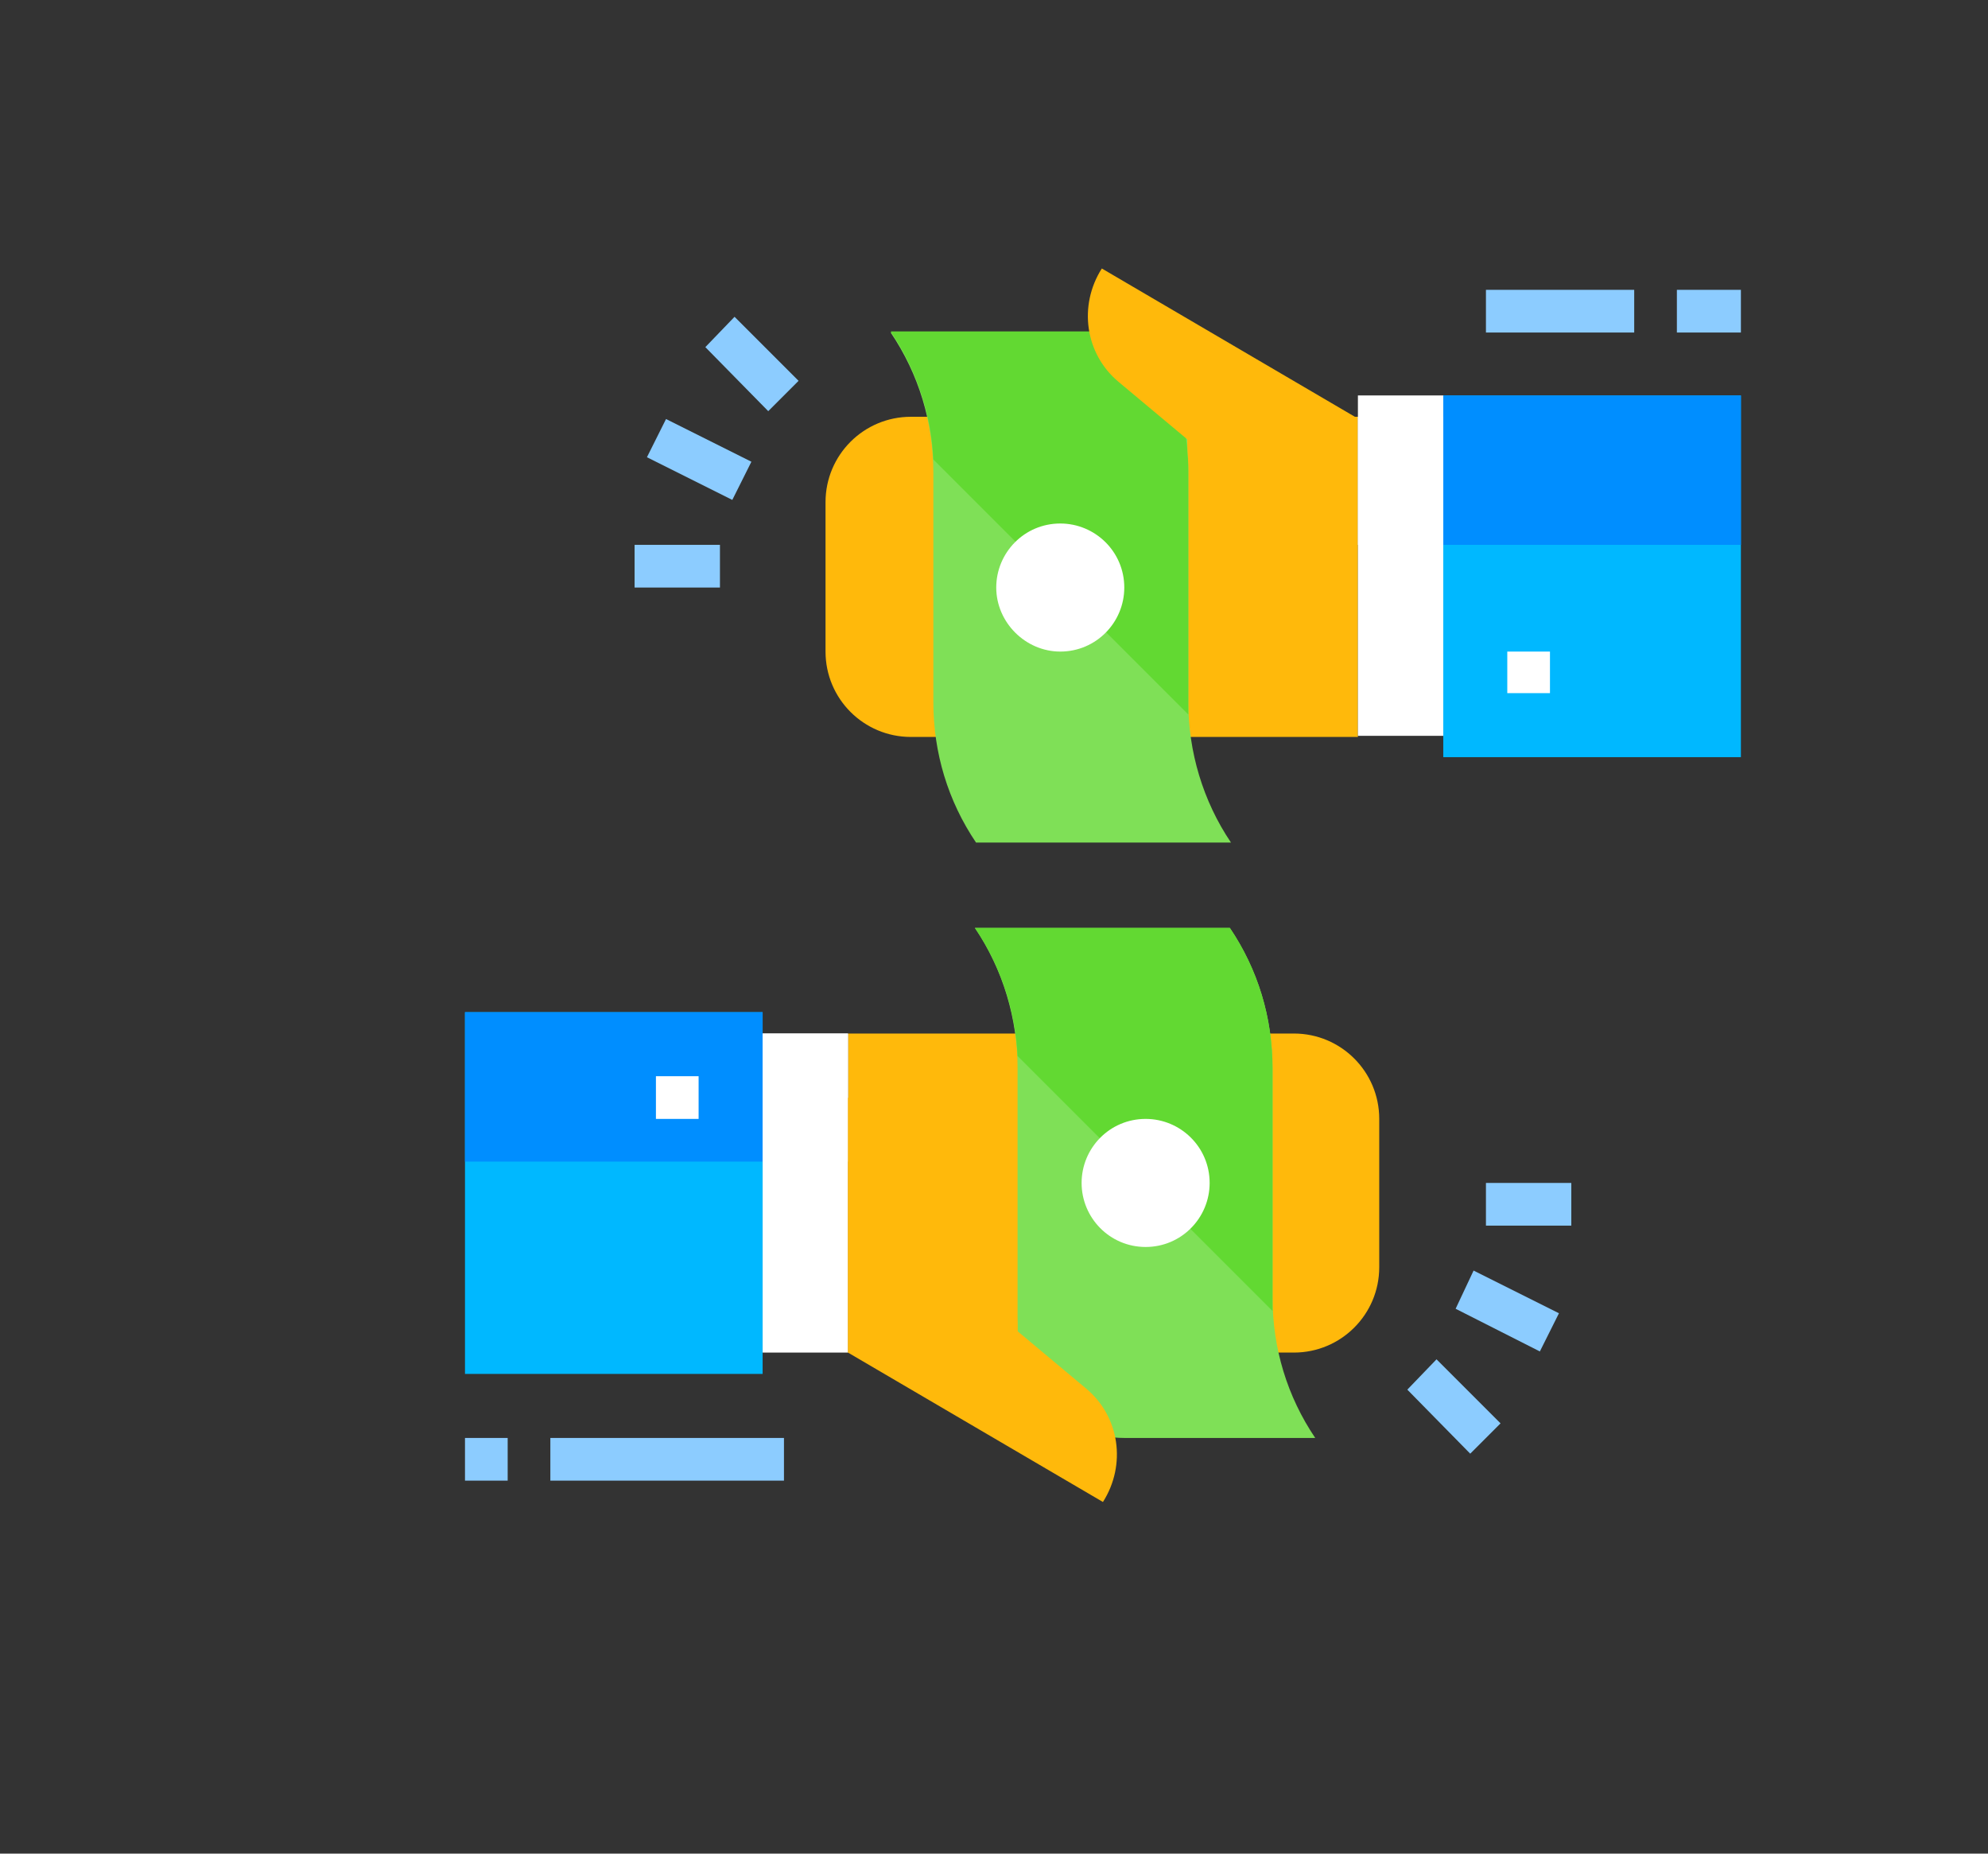 <?xml version="1.0" encoding="utf-8"?>
<!-- Generator: Adobe Illustrator 21.1.0, SVG Export Plug-In . SVG Version: 6.00 Build 0)  -->
<svg version="1.1" id="Слой_1" xmlns="http://www.w3.org/2000/svg" xmlns:xlink="http://www.w3.org/1999/xlink" x="0px" y="0px"
	 viewBox="0 0 177 165" style="enable-background:new 0 0 177 165;" xml:space="preserve">
<rect x="0" y="0" width="177" height="165" fill="#333333" stroke="none"/>
<style type="text/css">
	.st0{display:none;opacity:8.000000e-02;fill:url(#SVGID_1_);}
	.st1{display:none;fill:url(#SVGID_2_);}
	.st2{fill:#00B8FF;}
	.st3{fill:#4FD419;}
	.st4{fill:url(#SVGID_3_);}
	.st5{opacity:0.26;fill:#FFFFFF;}
	.st6{fill:#FFFFFF;}
	.st7{fill:url(#SVGID_4_);}
	.st8{fill:#FFB90B;}
	.st9{fill:url(#SVGID_5_);}
	.st10{fill:url(#SVGID_6_);}
	.st11{fill:url(#SVGID_7_);}
	.st12{fill:#008EFF;}
	.st13{fill:#91CEFF;}
	.st14{opacity:8.000000e-02;fill:#00B8FF;}
	.st15{fill:url(#SVGID_8_);}
	.st16{fill:#8CCCFF;}
	.st17{fill:#7FE057;}
	.st18{fill:#62D932;}
	.st19{clip-path:url(#SVGID_10_);fill:url(#SVGID_11_);}
	.st20{clip-path:url(#SVGID_13_);fill:url(#SVGID_14_);}
	.st21{clip-path:url(#SVGID_16_);fill:url(#SVGID_17_);}
	.st22{clip-path:url(#SVGID_19_);fill:url(#SVGID_20_);}
	.st23{clip-path:url(#SVGID_22_);fill:url(#SVGID_23_);}
	.st24{clip-path:url(#SVGID_25_);fill:url(#SVGID_26_);}
	.st25{clip-path:url(#SVGID_28_);fill:url(#SVGID_29_);}
	.st26{clip-path:url(#SVGID_31_);fill:url(#SVGID_32_);}
	.st27{clip-path:url(#SVGID_34_);fill:url(#SVGID_35_);}
	.st28{clip-path:url(#SVGID_37_);fill:url(#SVGID_38_);}
	.st29{clip-path:url(#SVGID_40_);fill:url(#SVGID_41_);}
	.st30{clip-path:url(#SVGID_43_);fill:url(#SVGID_44_);}
	.st31{clip-path:url(#SVGID_46_);fill:url(#SVGID_47_);}
	.st32{clip-path:url(#SVGID_49_);fill:url(#SVGID_50_);}
	.st33{clip-path:url(#SVGID_52_);fill:url(#SVGID_53_);}
	.st34{clip-path:url(#SVGID_55_);fill:url(#SVGID_56_);}
	.st35{clip-path:url(#SVGID_58_);fill:url(#SVGID_59_);}
	.st36{clip-path:url(#SVGID_61_);fill:url(#SVGID_62_);}
	.st37{clip-path:url(#SVGID_64_);fill:url(#SVGID_65_);}
	.st38{clip-path:url(#SVGID_67_);fill:url(#SVGID_68_);}
	.st39{clip-path:url(#SVGID_70_);fill:url(#SVGID_71_);}
	.st40{clip-path:url(#SVGID_73_);fill:url(#SVGID_74_);}
	.st41{clip-path:url(#SVGID_76_);fill:url(#SVGID_77_);}
	.st42{clip-path:url(#SVGID_79_);fill:url(#SVGID_80_);}
	.st43{clip-path:url(#SVGID_82_);fill:url(#SVGID_83_);}
	.st44{clip-path:url(#SVGID_85_);fill:url(#SVGID_86_);}
	.st45{clip-path:url(#SVGID_88_);fill:url(#SVGID_89_);}
	.st46{clip-path:url(#SVGID_91_);fill:url(#SVGID_92_);}
	.st47{clip-path:url(#SVGID_94_);fill:url(#SVGID_95_);}
	.st48{clip-path:url(#SVGID_97_);fill:url(#SVGID_98_);}
	.st49{clip-path:url(#SVGID_100_);fill:url(#SVGID_101_);}
	.st50{clip-path:url(#SVGID_103_);fill:url(#SVGID_104_);}
	.st51{opacity:0.22;clip-path:url(#SVGID_106_);fill:#FFFFFF;}
	.st52{clip-path:url(#SVGID_108_);fill:url(#SVGID_109_);}
	.st53{clip-path:url(#SVGID_111_);fill:url(#SVGID_112_);}
	.st54{clip-path:url(#SVGID_114_);fill:url(#SVGID_115_);}
	.st55{opacity:0.22;clip-path:url(#SVGID_117_);fill:#FFFFFF;}
	.st56{clip-path:url(#SVGID_119_);fill:url(#SVGID_120_);}
	.st57{clip-path:url(#SVGID_122_);fill:url(#SVGID_123_);}
	.st58{clip-path:url(#SVGID_125_);fill:url(#SVGID_126_);}
	.st59{clip-path:url(#SVGID_128_);fill:url(#SVGID_129_);}
	.st60{clip-path:url(#SVGID_131_);fill:url(#SVGID_132_);}
	.st61{clip-path:url(#SVGID_134_);fill:url(#SVGID_135_);}
	.st62{clip-path:url(#SVGID_137_);fill:url(#SVGID_138_);}
	.st63{clip-path:url(#SVGID_140_);fill:url(#SVGID_141_);}
	.st64{clip-path:url(#SVGID_143_);fill:url(#SVGID_144_);}
	.st65{clip-path:url(#SVGID_146_);fill:url(#SVGID_147_);}
	.st66{clip-path:url(#SVGID_149_);fill:url(#SVGID_150_);}
	.st67{clip-path:url(#SVGID_152_);fill:url(#SVGID_153_);}
	.st68{clip-path:url(#SVGID_155_);fill:url(#SVGID_156_);}
	.st69{opacity:0.22;clip-path:url(#SVGID_158_);fill:#FFFFFF;}
	.st70{clip-path:url(#SVGID_160_);fill:url(#SVGID_161_);}
	.st71{clip-path:url(#SVGID_163_);fill:url(#SVGID_164_);}
	.st72{clip-path:url(#SVGID_166_);fill:url(#SVGID_167_);}
	.st73{clip-path:url(#SVGID_169_);fill:url(#SVGID_170_);}
	.st74{clip-path:url(#SVGID_172_);fill:url(#SVGID_173_);}
	.st75{clip-path:url(#SVGID_175_);fill:url(#SVGID_176_);}
	.st76{clip-path:url(#SVGID_178_);fill:url(#SVGID_179_);}
	.st77{clip-path:url(#SVGID_181_);fill:url(#SVGID_182_);}
	.st78{clip-path:url(#SVGID_184_);fill:url(#SVGID_185_);}
	.st79{clip-path:url(#SVGID_187_);fill:url(#SVGID_188_);}
	.st80{clip-path:url(#SVGID_190_);fill:url(#SVGID_191_);}
	.st81{clip-path:url(#SVGID_193_);fill:url(#SVGID_194_);}
	.st82{clip-path:url(#SVGID_196_);fill:url(#SVGID_197_);}
	.st83{clip-path:url(#SVGID_199_);fill:url(#SVGID_200_);}
	.st84{clip-path:url(#SVGID_202_);fill:url(#SVGID_203_);}
	.st85{clip-path:url(#SVGID_205_);fill:url(#SVGID_206_);}
	.st86{clip-path:url(#SVGID_208_);fill:url(#SVGID_209_);}
	.st87{clip-path:url(#SVGID_211_);fill:url(#SVGID_212_);}
	.st88{clip-path:url(#SVGID_214_);fill:url(#SVGID_215_);}
	.st89{clip-path:url(#SVGID_217_);fill:url(#SVGID_218_);}
	.st90{clip-path:url(#SVGID_220_);fill:url(#SVGID_221_);}
	.st91{clip-path:url(#SVGID_223_);fill:url(#SVGID_224_);}
	.st92{clip-path:url(#SVGID_226_);fill:url(#SVGID_227_);}
	.st93{clip-path:url(#SVGID_229_);fill:url(#SVGID_230_);}
	.st94{clip-path:url(#SVGID_232_);fill:url(#SVGID_233_);}
	.st95{clip-path:url(#SVGID_235_);fill:url(#SVGID_236_);}
	.st96{opacity:0.24;fill:url(#SVGID_237_);}
	.st97{fill:url(#SVGID_238_);}
	.st98{opacity:0.24;fill:url(#SVGID_239_);}
	.st99{fill:url(#SVGID_240_);}
	.st100{opacity:0.24;fill:url(#SVGID_241_);}
	.st101{fill:url(#SVGID_242_);}
	.st102{fill:#BAE0FF;}
	.st103{fill:url(#SVGID_243_);}
	.st104{fill:#52B2FF;}
	.st105{fill:#D1EBFF;}
	.st106{fill:url(#SVGID_244_);}
	.st107{fill:#57D7FF;}
	.st108{fill:#6BD6FF;}
	.st109{fill:#FFDB83;}
	.st110{fill:url(#SVGID_245_);}
	.st111{fill:#B8EBFF;}
	.st112{fill:#FFCB4A;}
	.st113{fill:url(#SVGID_246_);}
	.st114{fill:url(#SVGID_247_);}
	.st115{clip-path:url(#SVGID_249_);}
	.st116{clip-path:url(#SVGID_251_);fill:url(#SVGID_252_);}
	.st117{clip-path:url(#SVGID_254_);}
	.st118{clip-path:url(#SVGID_256_);fill:url(#SVGID_257_);}
	.st119{clip-path:url(#SVGID_259_);}
	.st120{clip-path:url(#SVGID_261_);fill:#4FD419;}
	.st121{clip-path:url(#SVGID_263_);}
	.st122{clip-path:url(#SVGID_265_);fill:#4FD419;}
	.st123{clip-path:url(#SVGID_267_);}
	.st124{clip-path:url(#SVGID_269_);fill:url(#SVGID_270_);}
	.st125{clip-path:url(#SVGID_272_);}
	.st126{clip-path:url(#SVGID_274_);fill:url(#SVGID_275_);}
	.st127{clip-path:url(#SVGID_277_);}
	.st128{clip-path:url(#SVGID_279_);fill:url(#SVGID_280_);}
	.st129{clip-path:url(#SVGID_282_);}
	.st130{clip-path:url(#SVGID_284_);fill:url(#SVGID_285_);}
	.st131{clip-path:url(#SVGID_287_);}
	.st132{clip-path:url(#SVGID_289_);fill:url(#SVGID_290_);}
	.st133{clip-path:url(#SVGID_292_);}
	.st134{clip-path:url(#SVGID_294_);fill:url(#SVGID_295_);}
	.st135{clip-path:url(#SVGID_297_);}
	.st136{clip-path:url(#SVGID_299_);fill:url(#SVGID_300_);}
	.st137{fill:url(#SVGID_301_);}
	.st138{fill:#14130F;}
	.st139{fill:#1F2124;}
	.st140{opacity:0.8;fill:url(#SVGID_302_);}
	.st141{fill:url(#SVGID_303_);}
	.st142{opacity:0.8;fill:url(#SVGID_304_);}
	.st143{fill:url(#SVGID_305_);}
	.st144{fill:url(#SVGID_306_);}
</style>
<g>
	<polygon class="st16" points="132.3,29.6 132.3,25.8 145.5,25.8 145.5,29.6 132.3,29.6 	"/>
	<polygon class="st16" points="149.3,29.6 149.3,25.8 155,25.8 155,29.6 149.3,29.6 	"/>
	<polygon class="st16" points="49,131.8 49,128 69.8,128 69.8,131.8 49,131.8 	"/>
	<polygon class="st16" points="41.4,131.8 41.4,128 45.2,128 45.2,131.8 41.4,131.8 	"/>
	<polygon class="st16" points="130.9,129.4 125.3,123.7 127.9,121 133.6,126.7 130.9,129.4 	"/>
	<polygon class="st16" points="132.3,109.1 132.3,105.3 139.9,105.3 139.9,109.1 132.3,109.1 	"/>
	<polygon class="st16" points="137.1,120.3 129.6,116.5 131.2,113.1 138.8,116.9 137.1,120.3 	"/>
	<polygon class="st16" points="68.4,36.6 62.8,30.9 65.4,28.2 71.1,33.9 68.4,36.6 	"/>
	<polygon class="st16" points="56.5,52.3 56.5,48.5 64.1,48.5 64.1,52.3 56.5,52.3 	"/>
	<polygon class="st16" points="65.2,44.5 57.6,40.7 59.3,37.3 66.9,41.1 65.2,44.5 	"/>
	<path class="st8" d="M113.3,120.4h1.9c4.2,0,7.6-3.4,7.6-7.6V99.6c0-4.2-3.4-7.6-7.6-7.6H75.5v28.4H113.3L113.3,120.4z"/>
	<polygon class="st2" points="41.4,122.3 41.4,90.1 67.9,90.1 67.9,122.3 41.4,122.3 	"/>
	<polygon class="st12" points="41.4,103.4 41.4,90.1 67.9,90.1 67.9,103.4 41.4,103.4 	"/>
	<polygon class="st6" points="67.9,120.4 67.9,92 75.5,92 75.5,120.4 67.9,120.4 	"/>
	<polygon class="st6" points="67.9,103.4 67.9,92 75.5,92 75.5,103.4 67.9,103.4 	"/>
	<polygon class="st6" points="58.4,99.6 58.4,95.8 62.2,95.8 62.2,99.6 58.4,99.6 	"/>
	<path class="st17" d="M100.1,128h17l0,0c-2.5-3.7-3.8-8-3.8-12.5V95.1c0-4.5-1.3-8.8-3.8-12.5l0,0H86.8l0,0
		c2.5,3.7,3.8,8.1,3.8,12.5v23.5C90.6,123.8,94.9,128,100.1,128L100.1,128z"/>
	<path class="st8" d="M83,103.4L83,103.4c4.8,3.6,7.6,9.2,7.6,15.1l0,0l6.1,5.1c3,2.5,3.6,6.8,1.5,10.1l0,0l-22.7-13.3V97.7
		L83,103.4L83,103.4z"/>
	<path class="st18" d="M113.3,116.7v-1.2V95.1c0-4.5-1.3-8.8-3.8-12.5l0,0H86.8c2.3,3.4,3.6,7.3,3.8,11.4L113.3,116.7L113.3,116.7z"
		/>
	<path class="st6" d="M96.3,105.3c0-3.1,2.5-5.7,5.7-5.7c3.1,0,5.7,2.5,5.7,5.7c0,3.1-2.5,5.7-5.7,5.7
		C98.8,111,96.3,108.4,96.3,105.3L96.3,105.3z"/>
	<path class="st8" d="M83,37.1h-1.9c-4.2,0-7.6,3.4-7.6,7.6V58c0,4.2,3.4,7.6,7.6,7.6h39.8V37.1H83L83,37.1z"/>
	<polygon class="st2" points="128.5,67.4 128.5,35.2 155,35.2 155,67.4 128.5,67.4 	"/>
	<polygon class="st12" points="128.5,48.5 128.5,35.2 155,35.2 155,48.5 128.5,48.5 	"/>
	<polygon class="st6" points="120.9,65.5 120.9,37.1 128.5,37.1 128.5,65.5 120.9,65.5 	"/>
	<polygon class="st6" points="134.2,61.7 134.2,58 138,58 138,61.7 134.2,61.7 	"/>
	<path class="st17" d="M96.3,29.6h-17l0,0c2.5,3.7,3.8,8,3.8,12.5v20.4c0,4.5,1.3,8.8,3.8,12.5l0,0h22.7l0,0
		c-2.5-3.7-3.8-8.1-3.8-12.5V39C105.8,33.8,101.5,29.6,96.3,29.6L96.3,29.6z"/>
	<path class="st18" d="M105.8,63.6v-1.2V42c0-4.4-1.3-8.8-3.8-12.5l0,0H79.3c2.3,3.4,3.6,7.3,3.8,11.4L105.8,63.6L105.8,63.6z"/>
	<path class="st6" d="M88.7,52.3c0-3.1,2.5-5.7,5.7-5.7c3.1,0,5.7,2.5,5.7,5.7c0,3.1-2.5,5.7-5.7,5.7C91.3,58,88.7,55.4,88.7,52.3
		L88.7,52.3z"/>
	<path class="st8" d="M113.3,54.2L113.3,54.2c-4.8-3.6-7.6-9.2-7.6-15.1l0,0l-6.1-5.1c-3-2.5-3.6-6.8-1.5-10.1l0,0l22.7,13.3v22.7
		L113.3,54.2L113.3,54.2z"/>
	<polygon class="st6" points="120.9,48.5 120.9,35.2 128.5,35.2 128.5,48.5 120.9,48.5 	"/>
</g>
</svg>

